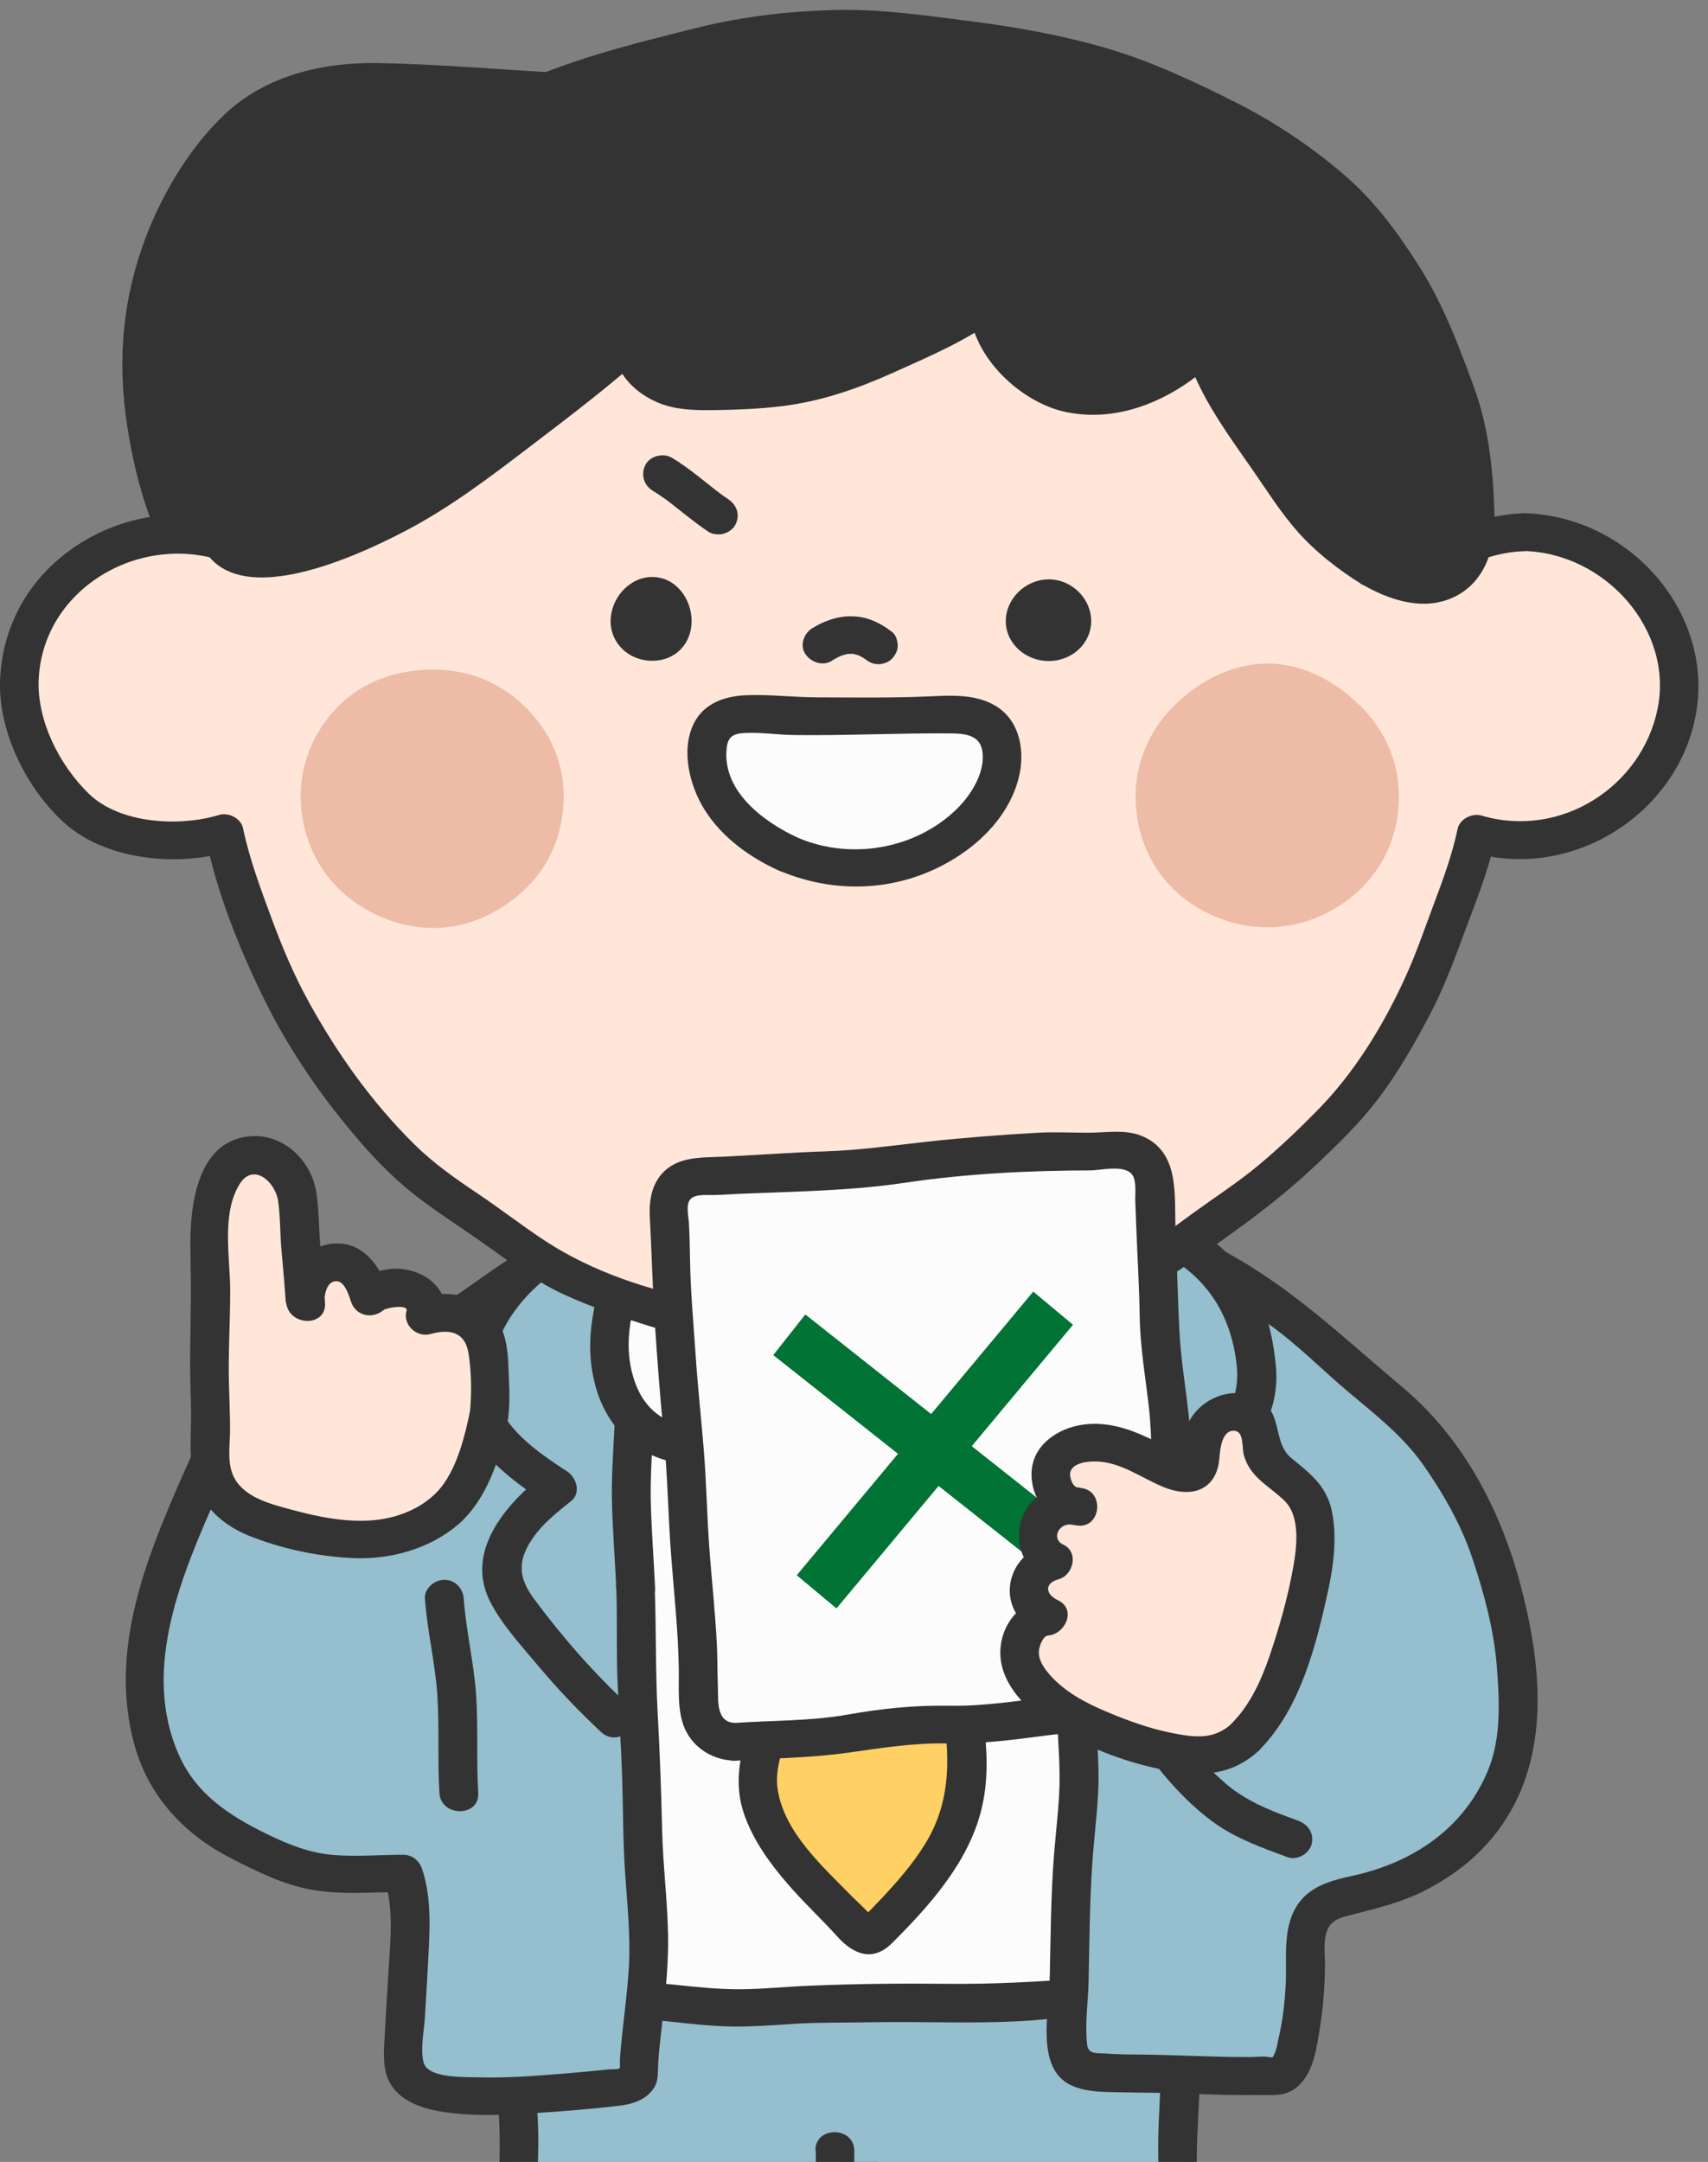 <svg width="132" height="167" viewBox="0 0 132 167" fill="none" xmlns="http://www.w3.org/2000/svg">
<rect x="0" y="0" width="132" height="167" fill="#808080" stroke="none"/>
<g clip-path="url(#clip0_4_1612)">
<path d="M43.85 7.121C41.57 7.005 39.29 6.878 37.01 6.761C34.73 6.644 32.45 6.489 30.17 6.372C28.04 6.265 25.94 6.401 23.88 6.917C21.99 7.394 20.34 8.212 18.88 9.468C17.42 10.724 16.34 12.243 15.32 13.83C14.07 15.768 13 17.754 12.3 19.916C11.6 22.087 11.09 24.297 10.92 26.576C10.75 28.854 11.05 31.093 11.42 33.343C11.79 35.592 12.25 37.812 13.15 39.905C14.05 41.999 15.07 44.073 16.48 45.894" fill="#333333"/>
<path d="M43.85 5.661C39 5.408 34.12 4.96 29.26 4.872C24.93 4.794 20.54 5.836 17.36 8.835C14.43 11.61 12.18 15.563 10.91 19.322C9.4 23.781 9.12 28.202 9.82 32.827C10.56 37.754 12.1 42.573 15.17 46.624C16.3 48.123 18.91 46.663 17.76 45.154C15.33 41.95 13.82 38.192 13.09 34.297C12.3 30.139 12.11 26.167 13.22 22.048C14.19 18.406 16.01 14.823 18.51 11.931C21.13 8.894 24.82 7.803 28.81 7.793C33.81 7.793 38.86 8.319 43.86 8.582C45.79 8.679 45.78 5.758 43.86 5.661H43.85Z" fill="#333333"/>
<path d="M39.46 150.243C39.527 152.736 39.59 155.225 39.65 157.711C39.75 161.45 40.03 161.441 40.13 165.18C40.23 168.918 39.86 168.928 39.96 172.667C40.06 176.406 40.16 176.406 40.25 180.145C40.35 183.884 40.07 183.894 40.17 187.623C40.27 191.352 40.52 191.352 40.62 195.091C40.72 198.83 40.54 198.84 40.64 202.579C40.67 203.552 41.53 204.448 42.35 204.448C46.09 204.448 46.09 204.37 49.82 204.38C53.56 204.38 53.56 204.575 57.3 204.585C61.04 204.594 61.04 204.526 64.78 204.536C65.61 204.536 66.14 203.562 66.14 202.569C66.14 199.239 66.2 199.239 66.2 195.909C66.2 192.579 66.52 192.579 66.52 189.249C66.52 185.919 66.45 185.919 66.46 182.589C66.46 179.259 66.55 179.259 66.56 175.929C66.56 172.599 66.25 172.599 66.26 169.269C66.26 165.939 66.48 165.939 66.49 162.609C66.49 159.279 66.61 159.279 66.61 155.939C66.61 152.6 66.66 152.609 66.67 149.27" fill="#95BECE"/>
<path d="M37.96 150.243C38.07 154.547 38.25 158.821 38.54 163.115C38.69 165.394 38.6 167.623 38.48 169.892C38.36 172.132 38.5 174.391 38.62 176.63C38.85 181.128 38.46 185.627 38.79 190.116C38.95 192.306 39.14 194.478 39.15 196.678C39.17 198.733 38.89 200.894 39.19 202.929C39.37 204.127 40.15 205.256 41.35 205.695C42.55 206.133 43.99 205.909 45.21 205.889C47.51 205.85 49.82 205.802 52.12 205.88C54.42 205.957 56.78 206.055 59.12 206.045C60.05 206.045 60.99 206.026 61.92 206.016C63.08 206.006 64.57 206.24 65.66 205.831C68.23 204.877 67.64 201.469 67.68 199.356C67.72 197.136 67.66 194.906 67.87 192.696C68.28 188.275 67.91 183.806 68.03 179.376C68.1 176.903 68.08 174.459 67.88 171.995C67.68 169.532 67.85 167.205 67.96 164.8C68.2 159.639 68.18 154.44 68.19 149.27C68.19 147.39 65.2 147.39 65.19 149.27C65.18 153.427 65.05 157.585 65.01 161.733C64.99 163.836 64.84 165.92 64.79 168.023C64.74 170.145 64.96 172.219 65.05 174.342C65.22 178.568 64.97 182.823 65.02 187.058C65.07 191.323 64.73 195.578 64.66 199.843C64.66 200.281 64.65 200.719 64.64 201.147C64.63 201.576 64.83 202.501 64.59 202.9C64.38 203.26 64.4 203.124 63.88 203.075C63.64 203.056 63.36 203.075 63.12 203.075C62.55 203.075 61.97 203.075 61.4 203.095C59.17 203.124 56.94 203.163 54.71 203.075C52.59 202.997 50.47 202.91 48.35 202.92C47.47 202.92 46.59 202.939 45.71 202.958C45.25 202.958 44.79 202.978 44.32 202.978C43.85 202.978 42.68 203.192 42.34 202.929C41.79 202.481 42.09 200.505 42.1 199.804C42.11 198.927 42.14 198.041 42.14 197.165C42.14 195.062 42.03 192.978 41.84 190.885C41.45 186.571 41.84 182.248 41.66 177.915C41.56 175.578 41.39 173.242 41.43 170.905C41.47 168.568 41.68 166.28 41.57 163.933C41.46 161.587 41.18 159.493 41.12 157.263C41.06 154.927 41 152.58 40.94 150.243C40.89 148.364 37.89 148.364 37.94 150.243H37.96Z" fill="#333333"/>
<path d="M64.55 166.144C64.61 169.795 64.37 169.795 64.43 173.446C64.49 177.097 64.82 177.088 64.89 180.739C64.95 184.39 65.09 184.381 65.15 188.032C65.21 191.683 64.85 191.693 64.91 195.335C64.97 198.976 64.88 198.986 64.94 202.637C64.96 203.63 65.92 204.497 66.75 204.487C70.49 204.429 70.48 204.253 74.22 204.195C77.96 204.137 77.97 204.477 81.71 204.409C85.45 204.341 85.44 203.903 89.18 203.835C89.99 203.825 90.7 203.231 90.72 202.257C90.77 198.655 90.48 198.645 90.53 195.042C90.58 191.44 90.81 191.44 90.86 187.837C90.91 184.235 90.88 184.235 90.93 180.622C90.98 177.02 91.21 177.02 91.26 173.407C91.31 169.805 90.96 169.795 91 166.192C91.05 162.58 91.23 162.59 91.28 158.977C91.33 155.365 91.31 155.365 91.36 151.762C91.37 150.75 90.68 150.058 89.83 150.068C86.34 150.097 86.34 150.049 82.84 150.068C79.34 150.097 79.34 150.204 75.85 150.234C72.36 150.263 72.35 150.302 68.85 150.321C65.35 150.341 65.35 150.263 61.85 150.292" fill="#95BECE"/>
<path d="M63.05 166.143C63.09 168.655 62.88 171.158 62.93 173.67C62.98 176.182 63.33 178.675 63.39 181.187C63.45 183.699 63.63 186.045 63.65 188.48C63.67 190.924 63.38 193.338 63.41 195.782C63.44 198.119 63.14 200.641 63.47 202.958C63.65 204.205 64.52 205.373 65.78 205.782C67.04 206.191 68.58 205.909 69.86 205.84C72.35 205.694 74.85 205.558 77.34 205.724C79.84 205.889 82.33 205.977 84.82 205.675C85.84 205.548 86.86 205.402 87.89 205.344C89.37 205.266 90.84 205.285 91.73 203.922C92.45 202.822 92.24 201.293 92.19 200.047C92.15 199.015 92.06 197.993 92.03 196.96C91.96 194.487 92.2 192.053 92.3 189.59C92.41 187.136 92.37 184.673 92.4 182.219C92.42 179.804 92.62 177.419 92.71 175.004C92.8 172.589 92.57 170.204 92.5 167.789C92.44 165.374 92.66 162.979 92.74 160.574C92.82 158.169 92.81 155.764 92.83 153.359C92.85 151.811 93 150.204 91.57 149.182C90.35 148.315 88.65 148.627 87.23 148.617C84.47 148.617 81.71 148.617 78.96 148.714C73.26 148.929 67.55 148.802 61.84 148.841C59.91 148.851 59.91 151.772 61.84 151.762C66.51 151.733 71.17 151.743 75.84 151.704C78.17 151.684 80.5 151.558 82.83 151.538C84.04 151.528 85.24 151.538 86.45 151.538C86.91 151.538 87.37 151.538 87.82 151.538C88.27 151.538 89.51 151.314 89.84 151.538C90.08 151.704 89.82 154.031 89.82 154.527C89.82 155.482 89.81 156.436 89.79 157.39C89.77 159.59 89.65 161.781 89.55 163.982C89.44 166.309 89.57 168.597 89.7 170.914C89.83 173.232 89.7 175.384 89.53 177.613C89.2 182.17 89.53 186.756 89.19 191.323C89.02 193.562 88.95 195.812 89.07 198.051C89.12 198.918 89.18 199.794 89.2 200.66C89.2 201.03 89.39 202.082 89.17 202.364C89.03 202.54 87.34 202.442 87.03 202.462C84.68 202.666 82.42 202.988 80.05 202.939C77.8 202.89 75.58 202.686 73.32 202.744C72.29 202.773 71.26 202.822 70.23 202.89C69.78 202.919 69.33 202.939 68.88 202.958C68.32 202.978 67.18 203.221 66.7 202.988C66.1 202.705 66.4 200.456 66.4 199.833C66.4 198.869 66.42 197.905 66.4 196.931C66.38 194.361 66.59 191.829 66.62 189.268C66.65 186.708 66.43 184.147 66.37 181.586C66.31 179.006 65.97 176.455 65.91 173.874C65.85 171.294 66.06 168.704 66.02 166.114C65.99 164.235 62.99 164.235 63.02 166.114L63.05 166.143Z" fill="#333333"/>
<path d="M95.86 112.678C95.66 111.461 95.17 110.293 94.84 109.076C94.32 107.177 93.57 105.347 92.71 103.565C91.85 101.783 90.93 100.03 89.51 98.609C87.02 96.116 84.4 95.503 81.6 95.308C78.8 95.113 75.78 95.551 72.7 94.918C70.23 94.412 67.72 94.032 65.17 94.071C62.61 94.11 60.05 94.286 57.61 94.928C55.07 95.59 53.08 97.187 50.68 98.112C48.94 98.784 47.36 98.414 46.06 99.884C44.4 101.763 43.55 104.49 42.94 107.294C42.34 110.079 42.11 112.98 41.79 115.307C41.49 117.547 40.96 119.757 40.72 121.997C40.48 124.236 40.35 126.495 40.17 128.744C39.99 130.993 39.91 133.252 39.79 135.502C39.67 137.751 39.66 140.01 39.6 142.269C39.54 144.528 39.48 146.777 39.49 149.036C39.49 152.035 40.72 153.184 42.53 153.768C44.34 154.352 46.49 154.313 48.79 154.43C51.33 154.557 53.85 154.985 56.39 155.053C58.93 155.121 61.47 154.751 64.01 154.761C66.38 154.771 68.75 154.683 71.13 154.644C73.5 154.605 75.88 154.751 78.25 154.664C80.62 154.576 82.99 154.226 85.36 154.089C88.18 154.089 91.19 153.495 93.5 151.86C95.86 150.185 97.22 147.663 97.49 144.781C97.8 141.49 98.71 138.082 98.59 134.771C98.52 132.785 97.73 131.071 97.4 129.143C96.93 126.398 96.72 123.662 96.53 120.916C96.34 118.17 96.31 115.405 95.85 112.669L95.86 112.678Z" fill="#FCFCFC"/>
<path d="M97.31 112.289C96.64 108.774 95.24 105.259 93.63 102.065C92.08 98.998 89.92 96.272 86.6 94.909C83.39 93.585 79.94 93.867 76.54 93.818C72.71 93.769 69.03 92.582 65.17 92.621C61.31 92.659 57.6 93.029 54.23 94.714C52.81 95.425 51.45 96.359 49.92 96.846C48.41 97.323 46.87 97.314 45.58 98.336C43.08 100.332 42.14 103.974 41.51 106.914C40.75 110.439 40.56 114.051 39.92 117.605C38.53 125.395 38.3 133.428 38.14 141.315C38.1 143.087 38.05 144.859 38.02 146.631C38 148.325 37.84 150.146 38.41 151.782C39.33 154.381 41.82 155.316 44.42 155.637C46.19 155.852 47.97 155.832 49.74 155.968C51.8 156.124 53.85 156.436 55.91 156.523C57.82 156.601 59.72 156.436 61.63 156.319C63.53 156.212 65.43 156.251 67.33 156.212C71.28 156.134 75.26 156.348 79.2 156.105C81.1 155.988 82.99 155.715 84.89 155.608C86.69 155.501 88.47 155.443 90.22 154.975C93.61 154.06 96.53 151.898 97.97 148.734C98.75 147.02 98.89 145.287 99.14 143.457C99.43 141.324 99.86 139.211 100.03 137.069C100.19 135.034 99.97 133.155 99.43 131.188C98.89 129.221 98.56 127.147 98.36 125.064C97.94 120.818 97.96 116.534 97.3 112.318C97.01 110.468 94.12 111.257 94.41 113.097C94.96 116.593 94.94 120.176 95.24 123.701C95.37 125.278 95.55 126.855 95.78 128.433C96.02 130.049 96.49 131.578 96.85 133.155C97.6 136.456 96.62 139.961 96.18 143.242C95.79 146.134 95.29 148.763 92.75 150.642C90.15 152.57 87.04 152.522 83.95 152.785C80.29 153.096 76.72 153.281 73.04 153.242C69.57 153.203 66.06 153.242 62.59 153.388C60.84 153.456 59.1 153.641 57.35 153.661C55.6 153.68 53.86 153.495 52.12 153.31C50.41 153.135 48.7 153.028 46.98 152.95C45.55 152.882 43.92 152.882 42.59 152.288C40.24 151.256 40.99 147.712 41.03 145.716C41.16 138.462 41.42 131.217 42.04 123.983C42.32 120.702 43.04 117.488 43.44 114.227C43.84 110.936 44.19 107.625 45.27 104.461C45.68 103.243 46.23 101.939 47.12 100.975C48.09 99.923 49.79 100.04 51.08 99.582C53.97 98.541 56.31 96.681 59.39 96.087C63.32 95.327 67.45 95.464 71.37 96.204C73.42 96.593 75.39 96.807 77.48 96.798C79.21 96.798 80.96 96.7 82.68 96.934C86.32 97.421 88.85 99.563 90.54 102.659C92.23 105.756 93.73 109.524 94.41 113.126C94.76 114.976 97.65 114.188 97.3 112.347L97.31 112.289Z" fill="#333333"/>
<path d="M71.43 109.572C72.24 106.914 73.02 104.869 71.66 102.299C70.67 100.42 68.08 98.609 65.81 98.969C64.1 99.242 62.85 100.819 61.72 102.503C59.74 105.444 59.99 107.674 60.94 110.059C61.88 112.425 63.23 114.821 63.54 117.703C63.88 120.955 63.14 124.236 62.02 127.177C60.9 130.117 59.49 132.902 58.71 136.027C58.12 138.413 59.12 140.789 60.67 142.911C62.22 145.034 64.39 147.04 65.67 148.442C66.08 148.89 66.58 149.581 67.12 149.552C67.58 149.532 67.97 148.938 68.33 148.568C69.94 146.923 71.59 145.141 72.86 143.057C73.97 141.246 74.56 139.318 74.73 137.41C74.89 135.56 74.62 133.583 74.28 131.509C73.86 128.958 73.47 126.398 73.03 123.856C72.59 121.296 71.74 118.832 71.14 116.33C70.87 115.22 70.7 114.032 70.78 112.873C70.85 111.744 71.11 110.624 71.43 109.572Z" fill="#FFD063"/>
<path d="M72.88 109.962C73.45 108.102 74.08 106.203 73.83 104.237C73.59 102.367 72.64 100.644 71.18 99.407C69.85 98.287 68.13 97.431 66.33 97.469C64.41 97.508 62.89 98.618 61.72 100.021C59.24 103.02 57.99 106.379 59.37 110.127C60.05 111.977 61 113.73 61.57 115.619C62.22 117.751 62.25 119.981 61.88 122.172C61.14 126.456 58.88 130.253 57.62 134.382C57.03 136.32 56.84 138.199 57.51 140.146C58.2 142.132 59.44 143.856 60.81 145.453C62.04 146.894 63.44 148.179 64.71 149.591C65.98 151.003 67.47 151.558 68.94 150.097C71.85 147.205 74.82 143.866 75.83 139.844C76.42 137.498 76.31 135.141 75.97 132.775C75.6 130.146 75.14 127.527 74.71 124.908C74.28 122.308 73.6 119.816 72.92 117.274C72.24 114.733 72.12 112.532 72.87 109.972C73.4 108.161 70.51 107.391 69.98 109.193C69.48 110.887 69.14 112.649 69.31 114.412C69.48 116.252 70.02 118.034 70.52 119.806C71.6 123.701 72.14 127.683 72.79 131.665C73.41 135.482 73.6 139.095 71.45 142.512C70.51 144.021 69.34 145.365 68.12 146.66C67.84 146.962 67.55 147.244 67.27 147.546C67.19 147.624 66.97 147.809 66.93 147.916C66.84 148.228 67.41 148.13 67.4 148.15C67.46 148.004 66.1 146.748 65.94 146.592C63.66 144.245 60.61 141.597 60.1 138.218C59.83 136.446 60.67 134.567 61.29 132.931C61.91 131.295 62.66 129.64 63.31 127.975C64.63 124.596 65.45 120.916 64.98 117.284C64.55 113.983 62.6 111.257 61.86 108.073C61.44 106.242 62.09 104.607 63.12 103.088C64 101.793 65.15 100.118 66.96 100.459C68.62 100.77 70.09 102.163 70.63 103.691C71.28 105.532 70.52 107.43 69.97 109.202C69.42 110.975 72.31 111.783 72.86 109.981L72.88 109.962Z" fill="#333333"/>
<path d="M83.72 122.698C83.61 125.229 83.26 127.761 83.17 130.292C83.08 132.824 83.46 135.375 83.39 137.907C83.32 140.438 82.9 142.97 82.84 145.501C82.79 148.033 82.66 150.574 82.63 153.106C82.61 154.839 82.43 156.455 82.54 158.218C82.56 158.607 82.71 159.104 82.96 159.415C83.29 159.834 83.98 159.951 84.52 160.019C86.72 160.282 88.95 160.126 91.16 160.233C93.37 160.34 95.57 160.408 97.78 160.369C98.21 160.369 98.68 160.564 99.04 160.34C99.48 160.058 99.83 159.571 99.97 159.084C100.75 156.416 100.97 153.622 100.93 150.847C100.85 145.56 104.53 147.156 108.49 145.248C110.32 144.372 112.16 143.32 113.54 141.86C114.92 140.399 115.97 138.569 116.66 136.689C117.41 134.674 117.31 132.493 117.28 130.351C117.25 128.209 116.95 126.135 116.42 124.07C115.78 121.597 115.17 119.26 114.1 117.167C112.97 114.957 111.72 112.834 110.17 110.945C108.62 109.056 106.56 107.644 104.68 105.999C102.87 104.412 101.12 102.669 99.05 101.208C98.03 100.488 95.96 99.027 93.67 97.82C91.65 96.749 89.43 95.775 87.66 95.629C85.51 95.454 83.7 96.574 83.8 99.757C83.88 102.309 84.23 104.85 84.22 107.411C84.21 109.962 84.15 112.513 84.08 115.064C84.01 117.615 83.86 120.166 83.75 122.717L83.72 122.698Z" fill="#95BECE"/>
<path d="M82.22 122.698C82.06 126.105 81.54 129.484 81.7 132.912C81.78 134.577 81.92 136.242 81.88 137.907C81.84 139.572 81.61 141.392 81.47 143.126C81.2 146.436 81.2 149.786 81.12 153.106C81.07 155.443 80.04 159.717 82.72 161.051C83.93 161.655 85.55 161.596 86.86 161.626C88.6 161.664 90.34 161.655 92.08 161.733C93.82 161.811 95.39 161.849 97.04 161.83C98.52 161.82 99.63 162.044 100.66 160.788C101.56 159.698 101.77 158.091 101.99 156.747C102.26 155.092 102.39 153.427 102.4 151.752C102.4 150.827 102.2 149.6 102.75 148.773C103.1 148.247 103.73 148.091 104.32 147.945C106.43 147.4 108.36 146.962 110.31 145.939C112.88 144.586 115 142.775 116.51 140.312C119.83 134.917 119.05 128.189 117.49 122.357C115.96 116.622 113.08 111.101 108.42 107.187C103.76 103.273 99.8 99.436 94.6 96.642C92.12 95.308 88.88 93.604 85.94 94.256C83.28 94.85 82.24 97.284 82.26 99.728C82.28 101.647 82.53 103.555 82.63 105.463C82.72 107.372 82.67 109.29 82.63 111.208C82.56 115.035 82.37 118.861 82.21 122.688C82.13 124.567 85.13 124.567 85.21 122.688C85.47 116.661 85.97 110.546 85.57 104.509C85.48 103.078 85.33 101.647 85.28 100.205C85.25 99.319 85.15 98.093 85.91 97.43C87.35 96.194 90.31 97.771 91.65 98.424C93.91 99.514 96.03 100.858 98.07 102.299C100.29 103.867 102.18 105.824 104.26 107.567C106.34 109.309 108.44 110.945 110.02 113.194C111.58 115.424 112.96 117.858 113.81 120.429C114.7 123.107 115.46 125.92 115.68 128.734C115.88 131.324 116.03 134.187 115.04 136.65C113.22 141.178 109.24 143.885 104.49 144.907C102.96 145.238 101.39 145.657 100.41 146.952C99.08 148.734 99.46 151.08 99.37 153.145C99.31 154.557 99.15 155.959 98.84 157.332C98.72 157.867 98.64 158.568 98.29 158.997L98.2 159.094C98.61 158.967 98.57 158.909 98.08 158.909C97.69 158.812 97.2 158.889 96.81 158.899C93.81 158.919 90.82 158.724 87.82 158.704C87.03 158.704 86.24 158.685 85.45 158.627C84.77 158.578 84.11 158.704 84.02 157.964C83.83 156.368 84.09 154.693 84.13 153.086C84.2 149.766 84.21 146.417 84.48 143.106C84.62 141.363 84.84 139.63 84.89 137.887C84.93 136.3 84.8 134.713 84.72 133.126C84.55 129.62 85.06 126.174 85.23 122.678C85.32 120.799 82.32 120.799 82.23 122.678L82.22 122.698Z" fill="#333333"/>
<path d="M90.12 95.347C91.97 96.155 93.65 97.518 94.88 99.086C96.11 100.654 96.65 102.65 96.96 104.597C97.17 105.921 97.26 107.275 96.82 108.54C95.8 111.471 93.15 113.321 90.4 114.879C92.57 116.797 94.72 119.222 94.18 122.016C93.93 123.292 93.11 124.421 92.27 125.424C90.08 128.014 87.73 130.516 85.1 132.688" fill="#95BECE"/>
<path d="M89.36 96.613C93.14 98.356 95.16 101.491 95.58 105.493C96 109.494 92.83 111.802 89.65 113.633C88.85 114.09 88.63 115.288 89.35 115.931C90.51 116.972 91.74 118.102 92.39 119.533C93.12 121.149 92.62 122.581 91.59 123.934C89.44 126.768 86.78 129.387 84.04 131.665C82.57 132.892 84.7 134.947 86.16 133.729C87.87 132.308 89.48 130.76 90.99 129.134C92.42 127.585 94.1 125.95 95.04 124.061C97.02 120.088 94.44 116.515 91.48 113.866C91.38 114.636 91.28 115.395 91.18 116.164C95.25 113.818 99.09 110.546 98.6 105.502C98.38 103.224 97.84 100.799 96.54 98.852C95.18 96.807 93.15 95.142 90.9 94.1C89.16 93.302 87.64 95.814 89.39 96.622L89.36 96.613Z" fill="#333333"/>
<path d="M49.13 122.698C49.23 124.966 49.11 127.255 49.21 129.523C49.31 131.792 49.47 134.061 49.55 136.339C49.63 138.617 49.68 140.886 49.74 143.155C49.8 145.423 50.17 147.702 50.16 149.971C50.16 153.193 49.65 156.3 49.36 159.542C49.33 159.912 49.53 160.311 49.27 160.584C48.98 160.905 48.53 161.158 48.09 161.207C46.68 161.353 43 161.752 39.47 161.898C35.69 162.054 31.92 161.791 31.35 160.019C31.13 159.328 31.22 158.539 31.24 157.809C31.28 155.949 31.49 153.622 31.57 151.334C31.65 149.046 31.81 146.514 31.14 144.732C29 144.703 26.6 144.976 24.44 144.596C22.28 144.216 20.27 143.155 18.38 142.201C16.49 141.246 14.81 139.951 13.56 138.14C12.53 136.651 11.89 135.034 11.57 133.262C11.25 131.49 11.05 129.708 11.27 127.946C11.49 126.183 11.77 124.372 12.31 122.659C12.85 120.945 13.57 119.29 14.22 117.615C14.79 116.145 15.53 114.733 16.1 113.263C16.45 112.357 16.81 111.471 17.45 110.731C18.28 109.777 19.43 109.232 20.6 108.716C22.4 107.917 24.13 106.885 25.99 106.116C27.85 105.347 29.68 104.616 31.44 103.721C33.23 102.815 35.11 102.075 36.67 100.877C38.35 99.582 41.06 97.684 43.53 96.905C46.29 96.028 48.83 96.457 48.93 100.517C48.99 102.981 49.03 105.454 49.04 107.917C49.06 110.381 48.74 112.854 48.77 115.317C48.8 117.781 49.02 120.244 49.12 122.707L49.13 122.698Z" fill="#95BECE"/>
<path d="M47.63 122.698C47.72 125.122 47.62 127.547 47.73 129.981C47.84 132.405 48 134.82 48.08 137.245C48.16 139.669 48.14 142.094 48.3 144.518C48.46 146.962 48.73 149.357 48.61 151.801C48.48 154.235 48.08 156.64 47.91 159.075C47.91 159.201 47.92 159.854 47.89 159.912C47.92 159.863 48.1 159.678 47.91 159.766C47.71 159.873 47.25 159.834 47.03 159.854C46.01 159.961 44.99 160.058 43.97 160.146C41.63 160.34 39.26 160.535 36.9 160.467C35.87 160.438 33.04 160.555 32.73 159.299C32.47 158.276 32.78 156.855 32.84 155.813C32.91 154.547 33 153.281 33.06 152.025C33.18 149.494 33.44 146.787 32.61 144.343C32.4 143.729 31.85 143.272 31.16 143.272C29.37 143.272 27.57 143.437 25.78 143.291C23.97 143.145 22.3 142.493 20.69 141.704C17.77 140.283 15.21 138.637 13.85 135.619C10.82 128.871 14.15 121.422 16.91 115.191C17.56 113.72 17.95 112.007 19.34 111.014C20.68 110.069 22.37 109.504 23.82 108.764C27.06 107.119 30.47 105.804 33.74 104.227C36.63 102.844 38.97 100.751 41.78 99.242C42.98 98.599 46.16 96.934 47.11 98.784C47.81 100.147 47.47 102.27 47.5 103.74C47.54 105.902 47.59 108.054 47.49 110.215C47.39 112.221 47.24 114.217 47.3 116.223C47.36 118.384 47.53 120.536 47.63 122.688C47.71 124.558 50.71 124.567 50.63 122.688C50.53 120.536 50.36 118.375 50.3 116.223C50.24 114.139 50.4 112.065 50.5 109.981C50.6 107.83 50.54 105.668 50.5 103.506C50.47 101.764 50.65 99.826 50.07 98.141C49.17 95.522 46.67 94.704 44.06 95.23C40.64 95.921 38.02 98.229 35.23 100.079C31.85 102.319 27.84 103.594 24.17 105.298C22.37 106.135 20.57 107.012 18.8 107.908C17.1 108.774 15.88 110.011 15.11 111.724C11.9 118.969 8.17 126.778 10.4 134.82C11.48 138.715 14.2 141.675 17.82 143.525C19.79 144.538 21.84 145.57 24.05 145.969C26.4 146.397 28.78 146.144 31.14 146.154L29.69 145.083C30.5 147.468 30.13 150.214 30 152.678C29.93 153.992 29.83 155.297 29.77 156.611C29.72 157.711 29.56 158.929 29.8 160.019C30.22 161.889 32.01 162.726 33.79 163.057C36.26 163.515 38.8 163.388 41.29 163.232C43.49 163.096 45.69 162.911 47.87 162.658C48.89 162.541 49.96 162.19 50.54 161.285C50.82 160.847 50.84 160.37 50.85 159.873C50.86 159.133 50.94 158.403 51.02 157.663C51.31 154.946 51.68 152.22 51.63 149.474C51.58 146.748 51.23 144.031 51.17 141.295C51.1 138.267 50.99 135.239 50.82 132.211C50.65 129.027 50.72 125.843 50.6 122.659C50.53 120.78 47.53 120.78 47.6 122.659L47.63 122.698Z" fill="#333333"/>
<path d="M44.58 95.717C42.69 96.418 41.07 97.615 39.75 99.115C38.43 100.614 37.16 102.289 36.74 104.217C36.45 105.532 36.4 107.012 36.77 108.297C37.61 111.276 40.42 113.204 43.07 114.918C40.79 116.709 38.43 119.017 38.81 121.841C38.98 123.126 39.94 124.168 40.73 125.219C42.76 127.926 45.02 130.448 47.52 132.756" fill="#95BECE"/>
<path d="M44.18 94.315C39.75 96.058 35.68 100.283 35.1 105.025C34.45 110.293 38.21 113.516 42.31 116.184C42.21 115.414 42.11 114.655 42.01 113.886C39.09 116.203 35.93 119.806 37.86 123.681C38.76 125.473 40.3 127.128 41.59 128.676C43.1 130.477 44.73 132.181 46.46 133.798C47.86 135.093 49.98 133.038 48.58 131.733C45.89 129.231 43.48 126.485 41.3 123.545C40.32 122.23 39.95 121.033 40.75 119.514C41.55 117.995 42.86 116.972 44.13 115.96C44.93 115.327 44.55 114.139 43.83 113.662C40.78 111.685 37.63 109.407 38.05 105.434C38.42 101.929 41.7 98.414 44.97 97.129C46.74 96.437 45.96 93.604 44.17 94.315H44.18Z" fill="#333333"/>
<path d="M48.56 97.158C47.93 99.144 47.08 101.13 47.05 103.204C47.02 105.444 47.51 107.937 48.98 109.66C50.26 111.169 52.31 111.656 54.33 111.744C56.27 111.822 58.19 111.267 59.85 110.293C61.55 109.29 63.15 108.17 64.39 106.651C65.61 105.152 66.61 103.409 67.64 101.783C67.82 105.668 68.99 107.878 72.14 110.312C72.91 110.906 73.67 111.432 74.59 111.773C77.04 112.688 79.82 112.036 81.74 110.303C83.66 108.569 84.49 106.048 84.64 103.506C84.79 100.965 84.15 98.521 83.24 96.126" fill="#FCFCFC"/>
<path d="M47.12 96.778C46.01 100.225 45.04 103.419 46.01 107.031C46.86 110.176 49.09 112.464 52.43 113.019C55.97 113.613 59.13 112.63 62.04 110.673C65.18 108.56 66.98 105.648 68.94 102.533L66.14 101.793C66.31 104.782 67.12 107.479 69.24 109.718C71.61 112.221 74.79 114.139 78.4 113.516C82.01 112.893 84.53 110.157 85.57 106.895C86.75 103.185 86.04 99.31 84.71 95.746C84.06 93.993 81.16 94.753 81.82 96.525C82.86 99.31 83.59 102.25 82.93 105.21C82.36 107.752 80.74 110.079 77.99 110.643C75.24 111.208 73.07 109.446 71.38 107.664C69.82 106.018 69.28 103.993 69.16 101.802C69.08 100.371 67.17 99.797 66.36 101.062C64.83 103.497 63.45 106.028 61.06 107.781C58.85 109.407 56.41 110.566 53.58 110.254C50.9 109.962 49.4 108.404 48.81 105.882C48.13 102.942 49.11 100.332 50.01 97.557C50.59 95.756 47.7 94.987 47.12 96.778Z" fill="#333333"/>
<path d="M117.78 41.113C116.11 41.113 114.53 41.59 113.08 42.193C112.44 39.954 111.74 37.753 110.79 35.66C109.83 33.537 108.79 31.434 107.54 29.497C106.29 27.559 104.7 25.787 103.17 24.034C101.64 22.272 100.15 20.432 98.38 18.913C96.61 17.384 94.45 16.323 92.47 15.057C90.49 13.791 88.47 12.652 86.31 11.678C84.18 10.714 82.06 9.643 79.78 8.981C77.5 8.319 75.18 7.988 72.81 7.657C70.5 7.336 68.14 7.189 65.74 7.189C63.34 7.189 60.97 7.277 58.66 7.608C56.29 7.939 53.98 8.465 51.73 9.117C49.48 9.77 47.15 10.442 45.02 11.405C42.86 12.379 40.93 13.762 38.96 15.028C36.99 16.293 35.15 17.735 33.38 19.263C31.61 20.792 29.82 22.301 28.29 24.063C26.76 25.826 25.19 27.578 23.93 29.535C22.67 31.493 21.79 33.654 20.83 35.777C19.87 37.9 18.96 39.925 18.32 42.164C16.84 41.531 15.29 41.22 13.57 41.22C11.36 41.22 9.32 41.901 7.54 42.904C5.71 43.946 4.11 45.377 3.05 47.169C1.99 48.961 1.53 50.947 1.53 53.099C1.53 55.251 2.3 57.139 3.33 58.873C4.39 60.664 5.58 62.475 7.41 63.517C9.24 64.559 11.37 64.812 13.58 64.812C14.95 64.812 16.16 64.773 17.39 64.364C17.87 66.798 18.76 69.038 19.6 71.336C20.45 73.663 21.4 75.922 22.59 78.074C23.78 80.225 25.07 82.358 26.59 84.305C28.11 86.262 29.7 88.2 31.51 89.904C33.32 91.608 35.47 92.932 37.53 94.354C39.58 95.766 41.53 97.382 43.79 98.482C46.05 99.582 48.45 100.371 50.86 101.121C53.24 101.861 55.76 102.104 58.27 102.484C60.72 102.854 63.2 103.107 65.76 103.107C68.32 103.107 70.83 103.088 73.28 102.718C75.8 102.338 78.33 102.026 80.71 101.296C83.13 100.546 85.48 99.563 87.72 98.472C89.98 97.372 91.9 95.727 93.95 94.305C96.01 92.883 98.04 91.462 99.84 89.758C101.64 88.054 103.53 86.379 105.05 84.422C106.57 82.465 107.79 80.303 108.99 78.142C110.19 75.98 111.03 73.692 111.88 71.365C112.72 69.077 113.67 66.857 114.15 64.432C115.34 64.812 116.49 64.909 117.81 64.909C120.02 64.909 122.03 64.267 123.81 63.264C125.64 62.222 127.03 60.703 128.09 58.912C129.12 57.178 129.82 55.27 129.82 53.118C129.82 50.966 129.27 48.98 128.25 47.237C127.19 45.446 125.68 43.956 123.85 42.914C122.02 41.872 120.02 41.132 117.81 41.132L117.78 41.113Z" fill="#FFE6D9"/>
<path d="M117.78 39.652C115.99 39.701 114.32 40.12 112.68 40.782C113.3 41.123 113.91 41.463 114.53 41.804C113.35 37.715 111.78 33.761 109.62 30.052C107.56 26.508 104.67 23.392 101.92 20.344C99.08 17.199 95.54 15.154 91.92 12.973C88.43 10.87 84.52 8.913 80.6 7.686C76.43 6.381 71.77 5.865 67.41 5.739C63.05 5.612 58.43 5.943 54.05 6.975C49.96 7.939 45.72 9.137 42.1 11.26C38.5 13.363 35.12 15.797 31.98 18.504C28.52 21.483 25.24 24.794 22.74 28.611C21.46 30.568 20.56 32.72 19.61 34.833C18.59 37.111 17.56 39.38 16.86 41.765L18.71 40.743C14.55 39.048 9.83 39.633 6.09 42.038C2.38 44.423 0.21 48.143 0.01 52.456C-0.18 56.438 2.04 60.966 5.05 63.634C8.23 66.448 13.75 66.974 17.75 65.757C17.13 65.416 16.52 65.075 15.9 64.734C16.78 68.999 18.51 73.332 20.45 77.256C22.41 81.219 24.94 84.86 27.84 88.21C29.27 89.865 30.82 91.394 32.58 92.708C34.34 94.023 36.2 95.191 37.98 96.476C39.79 97.781 41.58 99.076 43.62 100.011C45.66 100.946 47.96 101.744 50.19 102.435C52.45 103.127 54.78 103.429 57.12 103.769C59.42 104.1 61.72 104.422 64.05 104.519C68.85 104.714 73.63 104.295 78.34 103.37C82.75 102.504 87.41 100.663 91.09 98.141C94.68 95.678 98.33 93.156 101.5 90.177C103.31 88.483 105.08 86.778 106.57 84.802C108.06 82.825 109.3 80.654 110.45 78.483C111.56 76.389 112.39 74.16 113.21 71.94C114.08 69.583 115.04 67.256 115.55 64.793L113.7 65.815C121.47 68.123 129.7 62.855 131.07 55.144C132.47 47.276 125.88 39.828 117.76 39.642C115.83 39.594 115.83 42.515 117.76 42.563C124.05 42.71 129.36 48.649 128.1 54.773C126.87 60.771 120.62 64.812 114.5 63.001C113.76 62.787 112.81 63.264 112.65 64.023C112.24 65.99 111.55 67.87 110.84 69.758C110.12 71.667 109.47 73.605 108.62 75.464C106.92 79.194 104.67 82.894 101.75 85.834C100.32 87.285 98.82 88.716 97.25 90.021C95.68 91.326 93.92 92.465 92.24 93.682C90.56 94.899 88.95 96.165 87.1 97.109C85.05 98.151 82.9 99.037 80.71 99.748C72.29 102.465 62.99 101.949 54.39 100.449C50.19 99.719 45.74 98.21 42.19 95.892C40.4 94.724 38.72 93.409 36.95 92.221C35.18 91.034 33.52 89.875 32.04 88.414C28.74 85.162 26.04 81.365 23.83 77.334C22.7 75.279 21.8 73.137 20.99 70.946C20.18 68.756 19.28 66.37 18.78 63.975C18.62 63.215 17.67 62.728 16.93 62.953C13.85 63.887 9.26 63.634 6.87 61.317C4.58 59.097 2.84 55.64 2.99 52.466C3.33 45.29 11.21 40.86 17.87 43.576C18.62 43.888 19.51 43.235 19.72 42.554C20.82 38.815 22.52 35.017 24.41 31.59C26.24 28.26 28.96 25.193 31.77 22.613C34.65 19.964 37.69 17.598 40.98 15.446C42.64 14.356 44.31 13.275 46.15 12.486C47.93 11.727 49.81 11.182 51.68 10.646C59.84 8.27 68.29 8.115 76.62 9.731C80.54 10.49 84.21 12.165 87.72 13.996C89.48 14.911 91.13 15.992 92.83 17.004C94.53 18.017 96.19 18.932 97.63 20.227C99.27 21.698 100.65 23.411 102.09 25.066C103.54 26.731 105.03 28.377 106.23 30.237C108.7 34.053 110.38 38.26 111.62 42.583C111.82 43.274 112.71 43.907 113.47 43.605C114.86 43.041 116.26 42.622 117.77 42.583C119.7 42.534 119.7 39.613 117.77 39.662L117.78 39.652Z" fill="#333333"/>
<path d="M53.45 47.977C53.45 49.72 52.2 51.044 50.41 51.044C48.62 51.044 47.19 49.72 47.19 47.977C47.19 46.234 48.62 44.569 50.41 44.569C52.2 44.569 53.45 46.234 53.45 47.977Z" fill="#333333"/>
<path d="M84.33 47.977C84.33 49.72 82.83 51.064 81.05 51.064C79.27 51.064 77.73 49.72 77.73 47.977C77.73 46.234 79.27 44.754 81.05 44.754C82.83 44.754 84.33 46.234 84.33 47.977Z" fill="#333333"/>
<path d="M64.31 51.025C64.58 50.859 64.86 50.713 65.15 50.587L64.79 50.733C65.1 50.616 65.42 50.519 65.75 50.48L65.35 50.528C65.62 50.499 65.88 50.499 66.14 50.528L65.74 50.48C66.03 50.519 66.3 50.596 66.57 50.704L66.21 50.557C66.52 50.684 66.8 50.859 67.06 51.054L66.76 50.83L66.82 50.879C67.14 51.132 67.45 51.307 67.88 51.307C68.25 51.307 68.69 51.151 68.94 50.879C69.19 50.606 69.4 50.236 69.38 49.847C69.36 49.486 69.25 49.048 68.94 48.815C68.42 48.415 67.94 48.123 67.33 47.89C66.86 47.705 66.34 47.617 65.84 47.607C64.76 47.578 63.68 47.968 62.78 48.523C62.12 48.931 61.79 49.837 62.24 50.519C62.67 51.161 63.58 51.483 64.29 51.044L64.31 51.025Z" fill="#333333"/>
<path d="M43.56 61.502C43.56 64.257 42.56 66.74 40.72 68.551C38.88 70.362 36.32 71.686 33.5 71.686C30.68 71.686 28.02 70.46 26.17 68.648C24.33 66.847 23.24 64.257 23.24 61.502C23.24 58.746 24.42 56.244 26.26 54.442C28.1 52.641 30.67 51.726 33.49 51.726C36.31 51.726 38.72 52.777 40.57 54.589C42.42 56.4 43.56 58.746 43.56 61.492V61.502Z" fill="#EDBBA6"/>
<path d="M108.12 61.502C108.12 64.257 107.07 66.779 105.23 68.59C103.38 70.401 100.79 71.628 97.97 71.628C95.15 71.628 92.5 70.46 90.65 68.648C88.81 66.847 87.76 64.267 87.76 61.511C87.76 58.756 88.93 56.292 90.77 54.481C92.62 52.67 95.15 51.258 97.97 51.258C100.79 51.258 103.28 52.709 105.12 54.52C106.96 56.331 108.11 58.746 108.11 61.502H108.12Z" fill="#EDBBA6"/>
<path d="M106.11 43.917C108.93 45.592 112.42 46.098 113.82 42.223C114.06 41.56 114 40.752 113.99 40.051C113.96 37.812 113.74 35.553 113.34 33.362C112.93 31.152 111.96 29.088 111.15 27.014C110.33 24.91 109.41 22.895 108.18 21.025C106.95 19.156 105.72 17.218 104.05 15.67C102.37 14.103 100.53 12.662 98.6 11.386C96.68 10.12 94.57 9.098 92.48 8.105C90.39 7.112 88.25 6.186 86.05 5.447C83.84 4.707 81.53 4.317 79.27 3.83C76.98 3.324 74.67 3.08 72.39 2.808C70.05 2.535 67.71 2.214 65.35 2.224C62.99 2.233 60.64 2.438 58.3 2.749C55.96 3.071 53.71 3.694 51.43 4.317C49.38 4.882 47.23 5.378 45.13 6.128C43.08 6.858 40.98 7.559 39.04 8.533C37.07 9.526 35.38 10.899 33.68 12.214C31.74 13.713 29.77 15.183 28.09 16.985C26.41 18.786 24.96 20.743 23.49 22.7C22.72 23.723 21.44 25.855 20.15 28.367C19.18 30.266 17.99 32.291 17.32 34.316C16.51 36.78 16.19 39.155 16.67 40.801C17.21 42.651 18.9 43.595 22.31 42.924C24.32 42.534 26.34 41.755 28.4 40.811C30.29 39.944 32.2 38.922 34.05 37.734C35.85 36.595 37.54 35.251 39.24 33.956C40.94 32.661 42.71 31.337 44.28 29.983C46.01 28.503 47.65 27.364 49.1 26.04C48.5 27.413 49.47 28.688 50.78 29.467C52.09 30.246 53.62 30.246 55.16 30.227C57.72 30.198 60.26 30.081 62.75 29.506C65.24 28.932 67.54 27.87 69.85 26.79C72.15 25.709 74.43 24.735 76.44 23.187C76.23 25.076 77.27 26.585 78.62 27.948C79.97 29.311 81.56 30.344 83.45 30.529C85.34 30.714 87.28 30.324 89.03 29.497C90.78 28.669 92.29 27.481 93.56 26.089C92.63 27.111 94.51 30.305 96.64 33.411C98.68 36.38 100.8 39.457 101.47 40.158C102.46 41.19 104.22 42.807 106.08 43.907L106.11 43.917Z" fill="#333333"/>
<path d="M105.35 45.183C107.28 46.293 109.7 47.12 111.91 46.312C114.6 45.329 115.55 42.622 115.5 40.041C115.43 36.643 115.1 33.167 113.93 29.954C112.78 26.799 111.54 23.528 109.73 20.655C108.06 18.007 106.25 15.534 103.84 13.47C101.25 11.25 98.42 9.37 95.35 7.832C92.28 6.294 88.97 4.736 85.58 3.743C82.19 2.749 78.65 2.107 75.16 1.659C71.67 1.211 68.01 0.675 64.42 0.773C60.92 0.87 57.4 1.279 54 2.116C47.33 3.781 40.18 5.476 34.64 9.633C32.02 11.6 29.28 13.557 27.05 15.953C24.94 18.202 22.93 20.724 21.3 23.323C19.67 25.923 18.08 28.873 16.78 31.746C15.48 34.618 14.49 37.831 15.17 40.859C16.79 48.026 27.36 43.07 31.21 41.074C34.78 39.224 37.9 36.828 41.07 34.414C44.24 31.999 47.31 29.662 50.19 27.062C49.35 26.585 48.52 26.118 47.68 25.641C46.78 28.231 48.94 30.49 51.33 31.278C52.63 31.707 54.06 31.697 55.42 31.678C57.09 31.648 58.76 31.58 60.42 31.376C63.45 31.006 66.23 30.042 68.99 28.805C71.81 27.539 74.73 26.303 77.2 24.453C76.45 24.034 75.7 23.615 74.94 23.187C74.68 27.101 78.66 31.084 82.45 31.843C87.06 32.768 91.58 30.353 94.61 27.121L92.25 25.349C91.22 26.741 92.14 28.708 92.8 30.032C93.93 32.291 95.47 34.365 96.91 36.449C97.97 37.987 99 39.603 100.24 41.015C101.66 42.632 103.46 44.034 105.3 45.163C106.94 46.166 108.45 43.644 106.81 42.641C103.85 40.83 101.93 38.474 100 35.699C98.77 33.937 97.51 32.184 96.39 30.353C95.91 29.574 95.43 28.776 95.09 27.939C94.98 27.656 94.92 27.364 94.81 27.082C94.78 26.975 94.77 26.868 94.78 26.761C94.68 27.004 94.69 27.023 94.82 26.819C95.81 25.465 93.6 23.83 92.46 25.047C90.23 27.432 87.1 29.428 83.64 29.068C80.92 28.786 77.73 25.962 77.91 23.177C77.98 22.155 76.55 21.249 75.65 21.912C73.75 23.333 71.62 24.326 69.47 25.329C67.29 26.342 65.11 27.374 62.76 27.978C61.19 28.377 49.21 30.168 50.52 26.41C51.02 24.959 49.05 24.054 48.01 24.988C45.82 26.975 43.42 28.815 41.09 30.645C38.76 32.476 36.23 34.511 33.64 36.205C31.05 37.899 28.25 39.389 25.33 40.48C23.7 41.093 20.28 42.524 18.63 41.259C17.97 40.752 17.9 39.788 17.9 39.039C17.9 37.559 18.25 36.079 18.72 34.676C19.64 31.921 21.23 29.263 22.66 26.721C25.35 21.95 28.94 17.686 33.31 14.278C35.62 12.476 37.88 10.597 40.57 9.37C43.42 8.066 46.5 7.102 49.54 6.294C52.55 5.495 55.54 4.56 58.64 4.132C61.77 3.704 64.96 3.519 68.11 3.772C74.22 4.268 80.68 5.057 86.45 7.131C92.17 9.176 97.77 12.068 102.27 16.089C104.62 18.192 106.47 20.909 107.94 23.654C108.76 25.193 109.39 26.809 110.04 28.416C110.68 30.013 111.35 31.609 111.72 33.284C112.08 34.901 112.25 36.575 112.35 38.23C112.43 39.584 112.7 41.21 112 42.447C110.84 44.481 108.42 43.586 106.79 42.641C105.12 41.677 103.61 44.209 105.28 45.163L105.35 45.183Z" fill="#333333"/>
<path d="M60.95 65.981C64.14 67.402 67.8 67.48 71.02 66.097C72.5 65.465 74.42 64.364 75.69 62.787C76.96 61.209 77.78 59.165 77.34 57.422C76.65 54.676 73.27 55.231 71.11 55.28C67.89 55.358 64.66 55.328 61.43 55.328C58.5 55.328 54.49 54.063 54.68 58.395C54.84 61.95 57.69 64.52 60.95 65.981Z" fill="#FCFCFC"/>
<path d="M60.19 67.237C64.99 69.291 70.37 68.804 74.62 65.747C76.65 64.286 78.33 62.173 78.81 59.72C79.19 57.772 78.73 55.533 76.85 54.472C75.29 53.586 73.4 53.722 71.66 53.8C68.84 53.917 66 53.878 63.18 53.868C61.37 53.868 59.53 53.634 57.72 53.702C56.04 53.761 54.42 54.306 53.63 55.864C52.59 57.948 53.3 60.752 54.5 62.621C55.83 64.705 57.93 66.214 60.18 67.246C61.92 68.045 63.44 65.523 61.69 64.725C58.97 63.478 55.74 61.054 56.17 57.714C56.29 56.731 56.9 56.633 57.82 56.614C59.02 56.584 60.21 56.77 61.41 56.779C65.4 56.828 69.39 56.623 73.38 56.653C74.43 56.653 75.66 56.721 75.9 57.919C76.22 59.584 75.05 61.424 73.89 62.544C70.73 65.591 65.76 66.458 61.7 64.725C59.95 63.975 58.42 66.487 60.19 67.246V67.237Z" fill="#333333"/>
<path d="M50.41 37.89C50.89 38.172 51.34 38.493 51.79 38.824L51.49 38.6C52.58 39.428 53.62 40.324 54.76 41.083C55.07 41.288 55.57 41.327 55.92 41.229C56.27 41.132 56.65 40.879 56.82 40.558C57.22 39.818 56.97 39.019 56.28 38.562C55.99 38.367 55.7 38.162 55.42 37.948L55.72 38.172C54.47 37.228 53.29 36.176 51.94 35.368C51.27 34.969 50.26 35.202 49.89 35.894C49.52 36.585 49.71 37.461 50.43 37.89H50.41Z" fill="#333333"/>
<path d="M37.8 109.251C37.66 110.137 37.3 110.984 37.05 111.851C36.6 113.457 36.02 115.074 34.83 116.271C32.99 118.111 30.46 118.959 27.81 118.91C25.19 118.871 22.42 118.17 20.24 117.449C18.55 116.894 16.94 115.745 16.46 114.071C16.29 113.467 16.21 112.873 16.24 112.25C16.35 109.777 16.15 107.343 16.17 104.918C16.19 102.474 16.38 100.05 16.24 97.596C16.11 95.279 16.05 89.777 19.23 89.232C20.49 89.018 21.92 89.865 22.51 90.975C23.1 92.075 23.04 93.448 23.11 94.694C23.23 96.661 23.47 98.667 23.59 100.634C23.32 99.144 24.65 97.353 26.2 97.499C27.57 97.635 28.24 99.096 28.57 100.157C29.19 99.543 30.05 99.368 30.95 99.466C32.14 99.602 33.33 100.556 32.86 101.627C33.9 101.306 34.82 101.247 35.85 101.627C37.55 102.25 37.81 104.236 37.78 106.009C37.76 107.089 37.96 108.18 37.79 109.251H37.8Z" fill="#FFE6D9"/>
<path d="M36.35 108.871C35.97 110.789 35.37 113.224 34.15 114.811C32.95 116.359 30.94 117.226 28.99 117.42C26.85 117.634 24.63 117.187 22.58 116.632C20.88 116.174 18.65 115.638 17.96 113.837C17.56 112.776 17.78 111.52 17.78 110.419C17.78 109.202 17.72 107.976 17.69 106.758C17.64 104.392 17.79 102.036 17.79 99.68C17.79 97.158 17.09 93.74 18.53 91.452C19.6 89.758 21.3 91.326 21.5 92.796C21.67 94.023 21.64 95.298 21.75 96.525C21.87 97.898 22 99.271 22.09 100.644H25.09C25.03 100.108 25.23 98.901 26.05 98.969C26.66 99.018 26.98 100.108 27.13 100.556C27.49 101.647 28.77 101.929 29.64 101.199C29.88 101.004 31.57 100.741 31.42 101.247C31.11 102.318 32.17 103.341 33.27 103.049C34.82 102.62 35.95 102.922 36.21 104.548C36.45 106.028 36.46 107.791 36.3 109.261C36.09 111.13 39.09 111.111 39.3 109.261C39.44 107.976 39.33 106.642 39.28 105.347C39.24 104.285 39.09 103.185 38.58 102.231C37.41 100.001 34.75 99.602 32.47 100.225L34.32 102.026C34.8 100.381 33.82 98.94 32.25 98.317C30.68 97.693 28.85 98.025 27.53 99.135L30.04 99.777C29.41 97.849 28.07 95.853 25.72 96.067C23.49 96.272 21.89 98.54 22.12 100.634C22.32 102.464 25.24 102.542 25.12 100.634C25.02 99.105 24.86 97.586 24.74 96.058C24.63 94.714 24.66 93.341 24.43 92.017C24.02 89.622 21.88 87.518 19.25 87.781C15.1 88.19 14.65 93.448 14.72 96.574C14.77 99.135 14.75 101.676 14.7 104.246C14.67 105.697 14.72 107.138 14.76 108.579C14.8 110.098 14.65 111.666 14.8 113.175C15.05 115.765 16.79 117.625 19.19 118.608C21.73 119.64 24.64 120.254 27.39 120.361C30.14 120.468 33.13 119.669 35.33 117.829C37.67 115.862 38.69 112.503 39.26 109.641C39.62 107.8 36.73 107.021 36.37 108.862L36.35 108.871Z" fill="#333333"/>
<path d="M56.89 134.547C60.15 134.324 60.15 134.372 63.41 134.148C66.67 133.924 66.64 133.506 69.89 133.282C73.15 133.058 73.17 133.369 76.43 133.145C79.69 132.921 79.67 132.629 82.93 132.405C86.19 132.181 86.21 132.376 89.47 132.152C90.84 132.055 91.93 130.935 91.84 129.601C91.61 126.388 91.37 126.398 91.14 123.185C90.91 119.971 90.89 119.971 90.66 116.758C90.43 113.545 90.69 113.526 90.46 110.312C90.23 107.099 89.95 107.119 89.71 103.896C89.48 100.673 89.73 100.663 89.49 97.44C89.26 94.218 89.37 94.217 89.14 90.995C89.04 89.661 87.7 88.804 86.33 88.891C83.07 89.115 83.05 88.784 79.79 89.008C76.53 89.232 76.54 89.31 73.28 89.534C70.02 89.758 70.04 90.05 66.78 90.274C63.52 90.498 63.51 90.381 60.25 90.605C56.99 90.829 56.98 90.751 53.72 90.975C52.35 91.073 51.6 92.241 51.7 93.575C51.93 96.788 51.74 96.808 51.97 100.021C52.2 103.234 52.17 103.244 52.4 106.457C52.63 109.67 52.74 109.66 52.98 112.873C53.22 116.086 53.09 116.096 53.32 119.319C53.55 122.542 53.61 122.532 53.84 125.755C54.07 128.978 53.88 128.988 54.11 132.211C54.21 133.545 55.51 134.664 56.88 134.567L56.89 134.547Z" fill="#FCFCFC"/>
<path d="M56.89 136.008C59.73 135.813 62.61 135.794 65.42 135.404C68.03 135.044 70.51 134.625 73.17 134.674C75.83 134.732 78.39 134.382 81.01 134.041C83.83 133.671 86.66 133.885 89.48 133.603C90.9 133.467 92.16 132.805 92.88 131.558C93.65 130.215 93.3 128.569 93.1 127.118C92.77 124.567 92.56 122.026 92.37 119.465C92.17 116.817 92.16 114.188 92.04 111.539C91.92 108.667 91.32 105.863 91.16 103C91.01 100.322 90.97 97.625 90.85 94.948C90.74 92.416 91.2 89.115 88.41 87.82C87.05 87.188 85.55 87.499 84.1 87.499C82.81 87.499 81.54 87.431 80.26 87.499C77.41 87.655 74.51 87.879 71.67 88.19C69.02 88.483 66.44 88.853 63.76 88.94C61.15 89.028 58.55 89.213 55.95 89.349C54.57 89.417 53 89.32 51.8 90.109C50.45 91.004 50.14 92.523 50.22 94.013C50.37 96.739 50.43 99.466 50.61 102.202C50.79 105.025 51.01 107.839 51.28 110.663C51.59 113.827 51.63 117.011 51.87 120.176C52.09 123.107 52.42 126.018 52.46 128.959C52.48 130.439 52.32 132.201 52.94 133.564C53.63 135.083 55.17 135.998 56.86 136.008C58.79 136.008 58.79 133.097 56.86 133.087C55.31 133.087 55.52 131.354 55.48 130.273C55.44 129.182 55.45 128.082 55.4 126.992C55.27 124.421 54.98 121.87 54.8 119.3C54.63 116.865 54.59 114.421 54.39 111.987C54.19 109.495 53.91 107.021 53.75 104.529C53.59 102.153 53.37 99.777 53.33 97.401C53.31 96.408 53.3 95.425 53.24 94.432C53.21 93.945 52.97 93.01 53.39 92.601C53.81 92.192 54.81 92.338 55.32 92.309C60.16 92.036 65.12 92.085 69.92 91.365C74.64 90.663 79.46 90.42 84.23 90.41C85.11 90.41 86.98 89.904 87.54 90.8C87.85 91.296 87.71 92.309 87.74 92.883C87.77 93.4 87.78 93.916 87.8 94.441C87.89 96.856 88.04 99.251 88.08 101.676C88.12 104.1 88.52 106.35 88.79 108.706C89.08 111.237 88.95 113.759 89.1 116.291C89.26 118.881 89.45 121.471 89.68 124.051C89.77 125.044 89.91 126.028 90.05 127.011C90.17 127.907 90.8 129.825 89.93 130.468C89.1 131.091 86.97 130.789 85.93 130.809C84.44 130.828 82.95 130.896 81.46 131.062C78.75 131.354 76.12 131.811 73.37 131.763C70.62 131.714 68.1 131.987 65.46 132.454C62.65 132.951 59.69 132.892 56.84 133.087C54.92 133.214 54.91 136.135 56.84 136.008H56.89Z" fill="#333333"/>
<path d="M89.43 136.466C90.73 138.092 92.15 139.591 93.86 140.818C95.56 142.035 97.57 142.746 99.52 143.466C100.26 143.739 101.2 143.165 101.37 142.444C101.56 141.616 101.11 140.935 100.32 140.643C98.55 139.99 96.97 139.426 95.37 138.286C95.35 138.267 95.17 138.14 95.28 138.228C95.19 138.16 95.11 138.092 95.03 138.024C94.84 137.868 94.65 137.712 94.47 137.546C94.12 137.245 93.79 136.923 93.47 136.592C92.79 135.891 92.16 135.151 91.55 134.392C91.07 133.788 89.93 133.856 89.43 134.392C88.82 135.034 88.91 135.813 89.43 136.456V136.466Z" fill="#333333"/>
<path d="M32.84 123.496C33.02 126.008 33.64 128.462 33.8 130.974C33.96 133.486 33.81 135.998 33.96 138.501C34.07 140.37 37.07 140.38 36.96 138.501C36.81 135.989 36.96 133.476 36.8 130.974C36.63 128.462 36.02 125.999 35.84 123.496C35.78 122.707 35.19 122.036 34.34 122.036C33.57 122.036 32.78 122.707 32.84 123.496Z" fill="#333333"/>
<path d="M60.999 103.107L83.501 120.906" stroke="#007335" stroke-width="4"/>
<path d="M81.39 101.052L63.11 122.962" stroke="#007335" stroke-width="4"/>
<path d="M96.25 134.168C97.89 132.59 99.05 130.068 99.86 127.41C100.76 124.46 101.53 121.529 101.6 119.815C101.66 118.355 101.69 116.846 100.92 115.59C100.07 114.197 98.17 113.876 97.61 112.143C97.33 111.276 97.51 110.225 96.85 109.582C96 108.754 94.55 108.998 93.7 109.825C92.85 110.653 92.74 111.851 92.74 113.019C92.74 113.233 92.56 113.496 92.4 113.662C92.19 113.886 91.74 113.954 91.44 113.866C89.21 113.253 87.5 111.646 85.1 111.461C83.63 111.344 82.02 111.744 81.38 113.048C80.74 114.353 81.85 116.398 83.32 116.398C82.16 116.038 80.77 116.612 80.38 117.732C79.99 118.852 80.29 120.185 81.43 120.594C80.42 120.799 79.53 121.636 79.43 122.629C79.33 123.623 80.06 124.499 81.01 124.879C79.57 124.879 78.6 126.709 78.82 128.082C79.05 129.465 80.18 130.623 81.28 131.519C82.88 132.814 84.85 133.544 86.79 134.284C88.73 135.024 90.7 135.492 92.77 135.609C94.17 135.687 95.21 135.17 96.24 134.177L96.25 134.168Z" fill="#FFE6D9"/>
<path d="M97.31 135.2C100.49 132.006 101.7 127.148 102.63 122.922C103.05 121.004 103.31 118.988 102.99 117.041C102.64 114.899 101.42 113.954 99.83 112.659C98.33 111.442 99.17 109.241 97.37 108.112C95.75 107.099 93.56 107.693 92.39 109.076C91.72 109.865 91.42 110.838 91.31 111.851C91.31 111.929 91.31 112.523 91.25 112.62C91.5 112.221 91.58 112.533 91.13 112.211C90.71 111.909 90.08 111.724 89.61 111.491C87.76 110.556 85.88 109.767 83.75 110.04C81.73 110.303 79.74 111.666 79.72 113.828C79.7 115.989 81.24 117.664 83.34 117.849C85.03 117.995 85.36 115.366 83.74 114.976C81.84 114.529 79.76 115.298 79.03 117.158C78.35 118.881 78.91 121.013 80.69 121.851L81.05 119.183C77.54 120.156 76.86 124.528 80.27 126.145L81.03 123.418C78.76 123.623 77.25 125.619 77.31 127.8C77.39 130.439 79.91 132.581 82.07 133.808C84.45 135.151 87.29 136.213 89.98 136.719C92.8 137.254 95.14 137.206 97.31 135.21C98.72 133.915 96.59 131.85 95.19 133.145C93.81 134.411 92.33 134.216 90.56 133.866C88.79 133.515 87.1 132.892 85.44 132.191C83.87 131.529 82.31 130.692 81.17 129.416C80.71 128.9 80.23 128.248 80.29 127.518C80.32 127.186 80.58 126.378 81 126.339C82.34 126.223 83.22 124.314 81.76 123.613C80.8 123.155 80.67 122.308 81.82 121.987C82.97 121.666 83.38 119.884 82.18 119.319C81.17 118.852 81.88 117.547 82.92 117.79C83.05 116.836 83.19 115.882 83.32 114.918C82.87 114.879 82.61 114.013 82.73 113.672C82.97 112.961 84.14 112.873 84.76 112.893C86.66 112.951 88.27 114.207 89.97 114.889C92.16 115.765 94.05 115.064 94.24 112.62C94.29 112.016 94.41 110.41 95.43 110.527C96.15 110.605 95.97 111.812 96.12 112.367C96.61 114.159 98.06 114.743 99.28 115.94C100.54 117.177 100.21 119.631 99.92 121.198C99.51 123.438 98.88 125.668 98.15 127.819C97.5 129.738 96.64 131.675 95.18 133.136C93.84 134.489 95.95 136.553 97.3 135.2H97.31Z" fill="#333333"/>
</g>
<defs>
<clipPath id="clip0_4_1612">
<rect width="131.28" height="210.744" fill="white" transform="translate(0 0.763)"/>
</clipPath>
</defs>
</svg>
